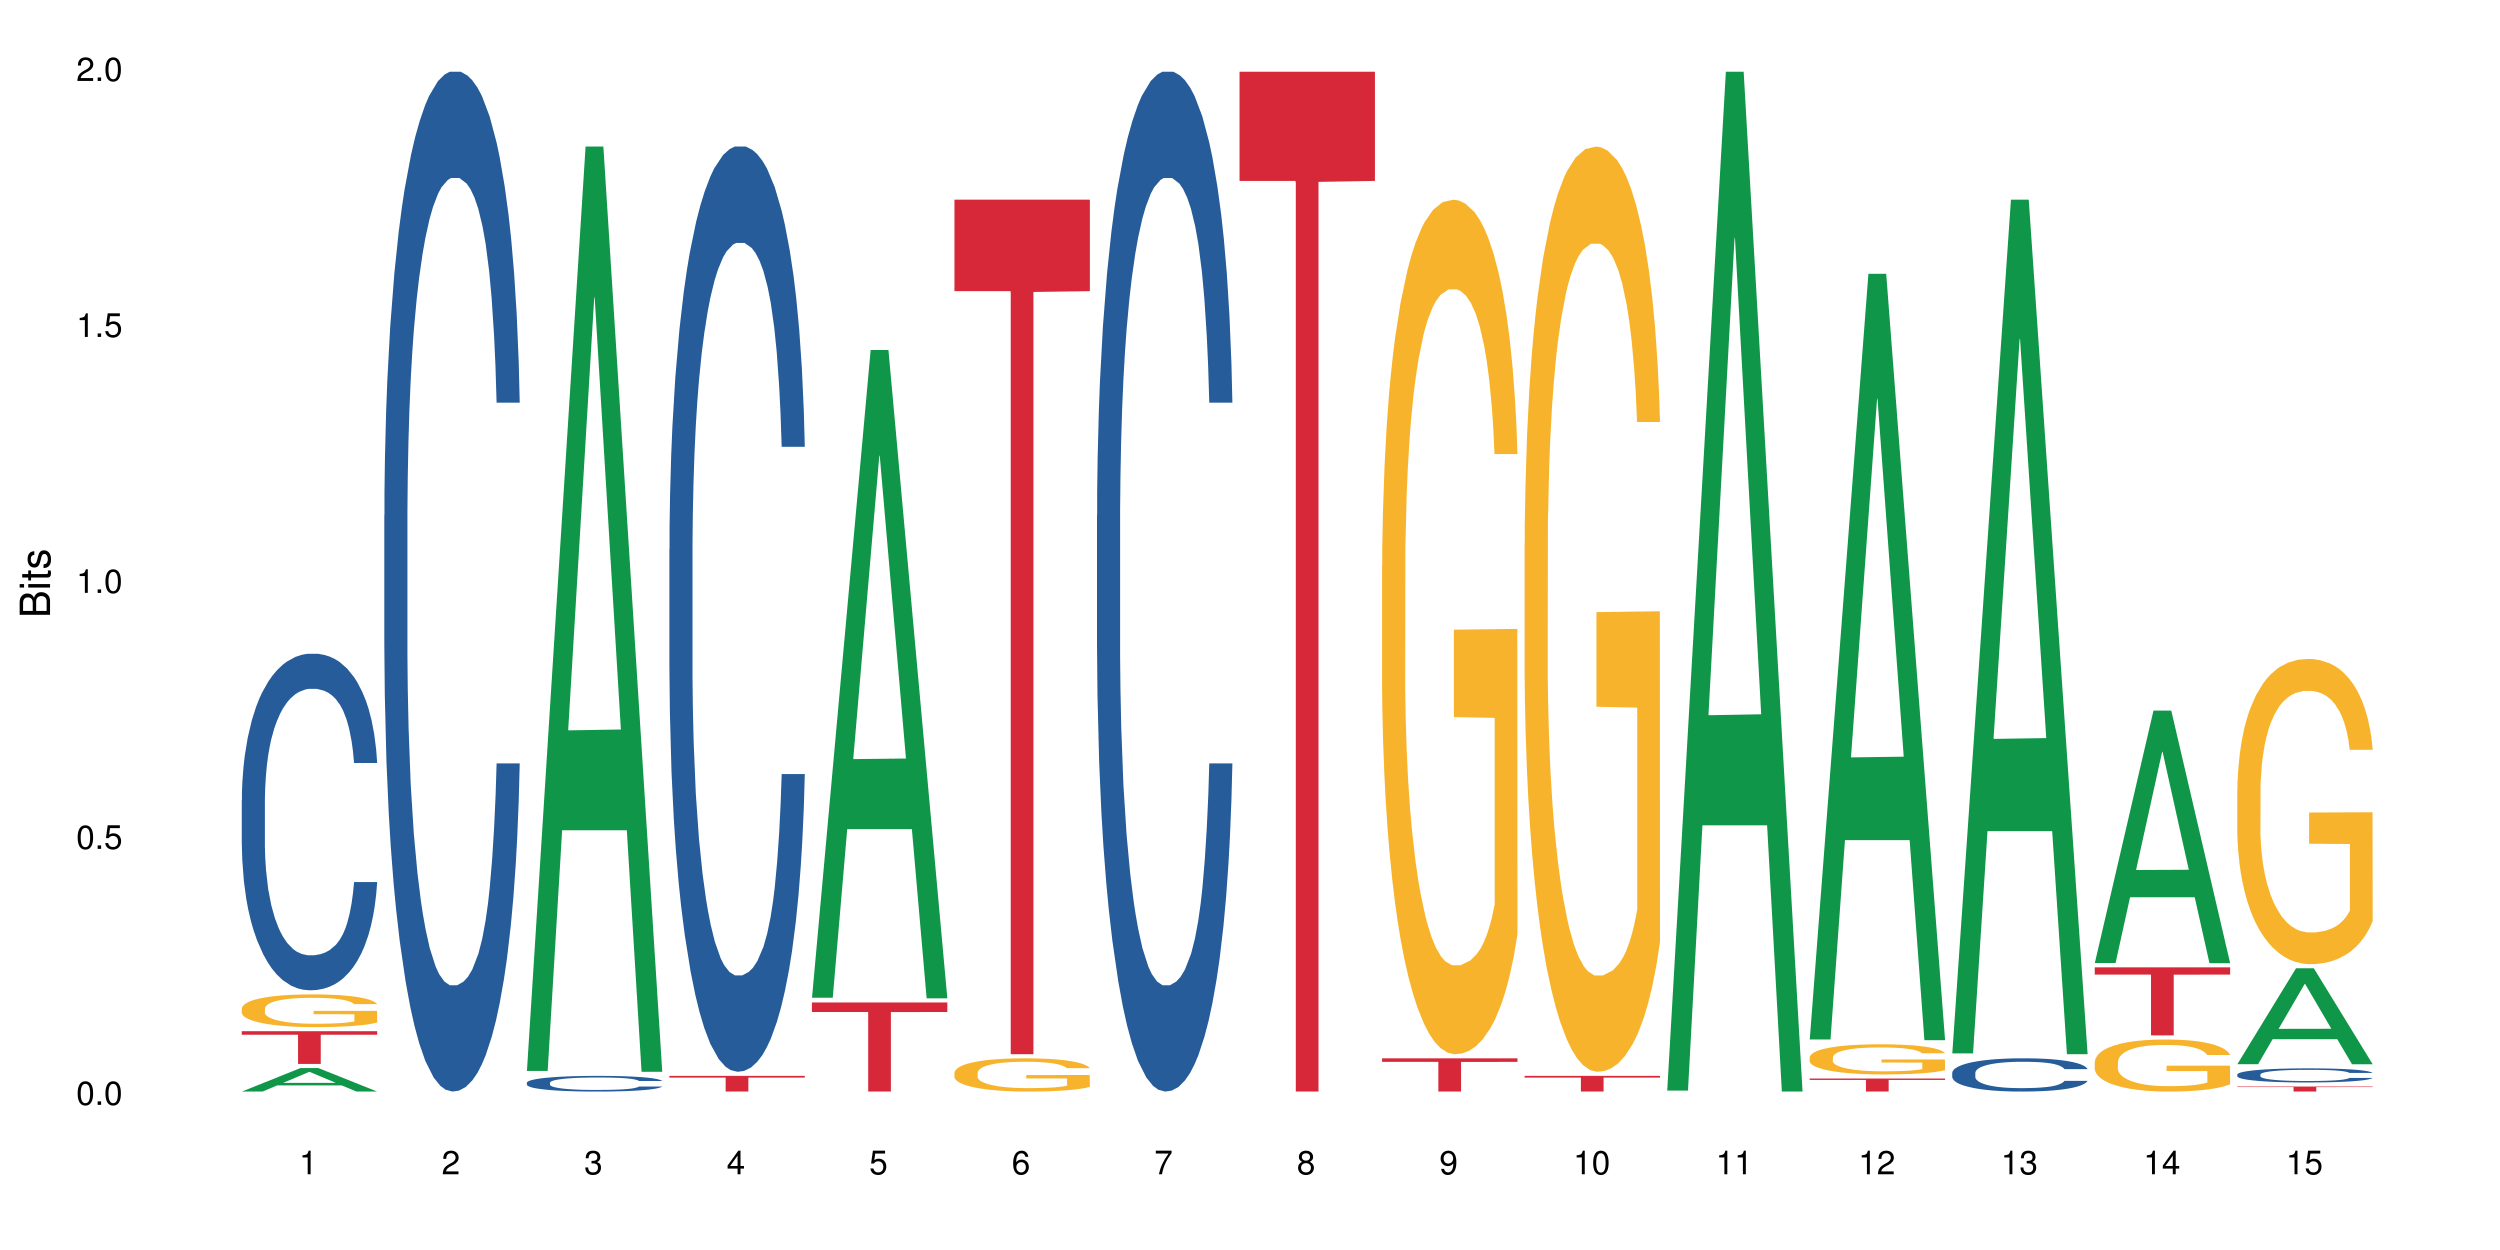<?xml version="1.0" encoding="UTF-8"?>
<svg xmlns="http://www.w3.org/2000/svg" xmlns:xlink="http://www.w3.org/1999/xlink" width="720pt" height="360pt" viewBox="0 0 720 360" version="1.1">
<defs>
<g>
<symbol overflow="visible" id="glyph0-0">
<path style="stroke:none;" d=""/>
</symbol>
<symbol overflow="visible" id="glyph0-1">
<path style="stroke:none;" d="M 2.641 -6.797 C 2 -6.797 1.422 -6.531 1.078 -6.047 C 0.641 -5.453 0.406 -4.547 0.406 -3.297 C 0.406 -1 1.188 0.219 2.641 0.219 C 4.078 0.219 4.859 -1 4.859 -3.234 C 4.859 -4.562 4.656 -5.438 4.203 -6.047 C 3.844 -6.531 3.281 -6.797 2.641 -6.797 Z M 2.641 -6.047 C 3.547 -6.047 4 -5.125 4 -3.312 C 4 -1.375 3.562 -0.484 2.625 -0.484 C 1.734 -0.484 1.281 -1.422 1.281 -3.281 C 1.281 -5.141 1.734 -6.047 2.641 -6.047 Z M 2.641 -6.047 "/>
</symbol>
<symbol overflow="visible" id="glyph0-2">
<path style="stroke:none;" d="M 1.828 -1 L 0.828 -1 L 0.828 0 L 1.828 0 Z M 1.828 -1 "/>
</symbol>
<symbol overflow="visible" id="glyph0-3">
<path style="stroke:none;" d="M 4.562 -6.797 L 1.062 -6.797 L 0.547 -3.094 L 1.328 -3.094 C 1.719 -3.562 2.047 -3.734 2.578 -3.734 C 3.484 -3.734 4.062 -3.109 4.062 -2.094 C 4.062 -1.125 3.484 -0.531 2.578 -0.531 C 1.828 -0.531 1.375 -0.906 1.188 -1.672 L 0.328 -1.672 C 0.453 -1.109 0.547 -0.844 0.75 -0.594 C 1.125 -0.078 1.828 0.219 2.594 0.219 C 3.969 0.219 4.922 -0.781 4.922 -2.219 C 4.922 -3.562 4.031 -4.484 2.719 -4.484 C 2.25 -4.484 1.859 -4.359 1.469 -4.062 L 1.734 -5.969 L 4.562 -5.969 Z M 4.562 -6.797 "/>
</symbol>
<symbol overflow="visible" id="glyph0-4">
<path style="stroke:none;" d="M 2.484 -4.844 L 2.484 0 L 3.328 0 L 3.328 -6.797 L 2.766 -6.797 C 2.469 -5.75 2.281 -5.609 0.984 -5.453 L 0.984 -4.844 Z M 2.484 -4.844 "/>
</symbol>
<symbol overflow="visible" id="glyph0-5">
<path style="stroke:none;" d="M 4.859 -0.828 L 1.281 -0.828 C 1.359 -1.391 1.672 -1.75 2.5 -2.234 L 3.469 -2.75 C 4.406 -3.266 4.906 -3.969 4.906 -4.812 C 4.906 -5.375 4.672 -5.906 4.266 -6.266 C 3.859 -6.625 3.375 -6.797 2.719 -6.797 C 1.859 -6.797 1.219 -6.5 0.844 -5.922 C 0.609 -5.562 0.5 -5.125 0.484 -4.438 L 1.328 -4.438 C 1.359 -4.906 1.406 -5.188 1.531 -5.406 C 1.75 -5.812 2.188 -6.062 2.703 -6.062 C 3.469 -6.062 4.031 -5.516 4.031 -4.781 C 4.031 -4.25 3.719 -3.797 3.125 -3.438 L 2.234 -2.938 C 0.812 -2.141 0.406 -1.5 0.328 0 L 4.859 0 Z M 4.859 -0.828 "/>
</symbol>
<symbol overflow="visible" id="glyph0-6">
<path style="stroke:none;" d="M 2.125 -3.125 L 2.578 -3.125 C 3.516 -3.125 3.984 -2.703 3.984 -1.891 C 3.984 -1.031 3.469 -0.531 2.578 -0.531 C 1.656 -0.531 1.203 -0.984 1.156 -1.969 L 0.312 -1.969 C 0.344 -1.422 0.438 -1.078 0.609 -0.766 C 0.953 -0.109 1.625 0.219 2.547 0.219 C 3.953 0.219 4.859 -0.609 4.859 -1.906 C 4.859 -2.766 4.516 -3.25 3.703 -3.516 C 4.344 -3.766 4.656 -4.25 4.656 -4.938 C 4.656 -6.109 3.875 -6.797 2.578 -6.797 C 1.203 -6.797 0.484 -6.047 0.453 -4.609 L 1.297 -4.609 C 1.312 -5.016 1.344 -5.25 1.453 -5.453 C 1.641 -5.828 2.062 -6.062 2.594 -6.062 C 3.344 -6.062 3.797 -5.625 3.797 -4.906 C 3.797 -4.422 3.609 -4.141 3.25 -3.984 C 3.016 -3.891 2.719 -3.844 2.125 -3.844 Z M 2.125 -3.125 "/>
</symbol>
<symbol overflow="visible" id="glyph0-7">
<path style="stroke:none;" d="M 3.141 -1.625 L 3.141 0 L 3.984 0 L 3.984 -1.625 L 4.984 -1.625 L 4.984 -2.391 L 3.984 -2.391 L 3.984 -6.797 L 3.359 -6.797 L 0.266 -2.516 L 0.266 -1.625 Z M 3.141 -2.391 L 1 -2.391 L 3.141 -5.359 Z M 3.141 -2.391 "/>
</symbol>
<symbol overflow="visible" id="glyph0-8">
<path style="stroke:none;" d="M 4.781 -5.031 C 4.609 -6.141 3.891 -6.797 2.844 -6.797 C 2.094 -6.797 1.422 -6.438 1.031 -5.828 C 0.609 -5.172 0.406 -4.344 0.406 -3.094 C 0.406 -1.953 0.578 -1.234 0.984 -0.625 C 1.359 -0.078 1.953 0.219 2.703 0.219 C 3.984 0.219 4.922 -0.734 4.922 -2.078 C 4.922 -3.344 4.062 -4.234 2.844 -4.234 C 2.172 -4.234 1.641 -3.969 1.281 -3.469 C 1.281 -5.125 1.828 -6.047 2.797 -6.047 C 3.391 -6.047 3.797 -5.672 3.938 -5.031 Z M 2.734 -3.484 C 3.547 -3.484 4.062 -2.922 4.062 -2 C 4.062 -1.156 3.484 -0.531 2.703 -0.531 C 1.922 -0.531 1.328 -1.188 1.328 -2.047 C 1.328 -2.891 1.906 -3.484 2.734 -3.484 Z M 2.734 -3.484 "/>
</symbol>
<symbol overflow="visible" id="glyph0-9">
<path style="stroke:none;" d="M 4.984 -6.797 L 0.438 -6.797 L 0.438 -5.969 L 4.109 -5.969 C 2.5 -3.656 1.828 -2.234 1.328 0 L 2.219 0 C 2.594 -2.172 3.453 -4.047 4.984 -6.094 Z M 4.984 -6.797 "/>
</symbol>
<symbol overflow="visible" id="glyph0-10">
<path style="stroke:none;" d="M 3.75 -3.578 C 4.453 -4 4.688 -4.344 4.688 -4.984 C 4.688 -6.047 3.844 -6.797 2.641 -6.797 C 1.438 -6.797 0.594 -6.047 0.594 -4.984 C 0.594 -4.359 0.828 -4.016 1.516 -3.578 C 0.734 -3.203 0.359 -2.641 0.359 -1.891 C 0.359 -0.641 1.297 0.219 2.641 0.219 C 3.984 0.219 4.922 -0.641 4.922 -1.875 C 4.922 -2.641 4.531 -3.203 3.75 -3.578 Z M 2.641 -6.047 C 3.359 -6.047 3.812 -5.625 3.812 -4.969 C 3.812 -4.344 3.344 -3.922 2.641 -3.922 C 1.922 -3.922 1.453 -4.344 1.453 -4.984 C 1.453 -5.625 1.922 -6.047 2.641 -6.047 Z M 2.641 -3.203 C 3.484 -3.203 4.062 -2.672 4.062 -1.875 C 4.062 -1.062 3.484 -0.531 2.625 -0.531 C 1.797 -0.531 1.219 -1.078 1.219 -1.875 C 1.219 -2.672 1.797 -3.203 2.641 -3.203 Z M 2.641 -3.203 "/>
</symbol>
<symbol overflow="visible" id="glyph0-11">
<path style="stroke:none;" d="M 0.516 -1.547 C 0.672 -0.438 1.406 0.219 2.438 0.219 C 3.188 0.219 3.859 -0.141 4.266 -0.75 C 4.688 -1.406 4.891 -2.25 4.891 -3.484 C 4.891 -4.625 4.703 -5.359 4.312 -5.953 C 3.938 -6.5 3.344 -6.797 2.594 -6.797 C 1.297 -6.797 0.359 -5.844 0.359 -4.516 C 0.359 -3.25 1.234 -2.344 2.453 -2.344 C 3.094 -2.344 3.562 -2.578 4.016 -3.109 C 4 -1.453 3.469 -0.531 2.5 -0.531 C 1.906 -0.531 1.484 -0.906 1.359 -1.547 Z M 2.578 -6.062 C 3.375 -6.062 3.969 -5.406 3.969 -4.531 C 3.969 -3.688 3.375 -3.094 2.547 -3.094 C 1.734 -3.094 1.234 -3.672 1.234 -4.578 C 1.234 -5.438 1.797 -6.062 2.578 -6.062 Z M 2.578 -6.062 "/>
</symbol>
<symbol overflow="visible" id="glyph1-0">
<path style="stroke:none;" d=""/>
</symbol>
<symbol overflow="visible" id="glyph1-1">
<path style="stroke:none;" d="M 0 -0.953 L 0 -4.891 C 0 -5.719 -0.234 -6.344 -0.734 -6.797 C -1.188 -7.234 -1.812 -7.469 -2.5 -7.469 C -3.547 -7.469 -4.188 -7 -4.625 -5.875 C -4.984 -6.672 -5.641 -7.094 -6.531 -7.094 C -7.156 -7.094 -7.734 -6.859 -8.141 -6.391 C -8.562 -5.938 -8.75 -5.344 -8.75 -4.5 L -8.75 -0.953 Z M -4.984 -2.062 L -7.766 -2.062 L -7.766 -4.219 C -7.766 -4.844 -7.688 -5.203 -7.453 -5.5 C -7.219 -5.812 -6.859 -5.969 -6.375 -5.969 C -5.906 -5.969 -5.531 -5.812 -5.297 -5.5 C -5.062 -5.203 -4.984 -4.844 -4.984 -4.219 Z M -0.984 -2.062 L -4 -2.062 L -4 -4.781 C -4 -5.328 -3.859 -5.688 -3.578 -5.953 C -3.297 -6.219 -2.922 -6.359 -2.484 -6.359 C -2.062 -6.359 -1.688 -6.219 -1.406 -5.953 C -1.109 -5.688 -0.984 -5.328 -0.984 -4.781 Z M -0.984 -2.062 "/>
</symbol>
<symbol overflow="visible" id="glyph1-2">
<path style="stroke:none;" d="M -6.281 -1.797 L -6.281 -0.797 L 0 -0.797 L 0 -1.797 Z M -8.75 -1.797 L -8.75 -0.797 L -7.484 -0.797 L -7.484 -1.797 Z M -8.75 -1.797 "/>
</symbol>
<symbol overflow="visible" id="glyph1-3">
<path style="stroke:none;" d="M -6.281 -3.047 L -6.281 -2.016 L -8.016 -2.016 L -8.016 -1.016 L -6.281 -1.016 L -6.281 -0.172 L -5.469 -0.172 L -5.469 -1.016 L -0.719 -1.016 C -0.078 -1.016 0.281 -1.453 0.281 -2.234 C 0.281 -2.469 0.25 -2.719 0.188 -3.047 L -0.641 -3.047 C -0.609 -2.922 -0.594 -2.766 -0.594 -2.562 C -0.594 -2.141 -0.719 -2.016 -1.156 -2.016 L -5.469 -2.016 L -5.469 -3.047 Z M -6.281 -3.047 "/>
</symbol>
<symbol overflow="visible" id="glyph1-4">
<path style="stroke:none;" d="M -4.531 -5.25 C -5.766 -5.25 -6.469 -4.422 -6.469 -2.969 C -6.469 -1.516 -5.719 -0.562 -4.547 -0.562 C -3.562 -0.562 -3.094 -1.062 -2.734 -2.562 L -2.516 -3.484 C -2.344 -4.188 -2.094 -4.469 -1.625 -4.469 C -1.047 -4.469 -0.641 -3.875 -0.641 -3 C -0.641 -2.453 -0.797 -2 -1.062 -1.75 C -1.25 -1.594 -1.422 -1.531 -1.875 -1.469 L -1.875 -0.406 C -0.422 -0.453 0.281 -1.266 0.281 -2.922 C 0.281 -4.5 -0.5 -5.516 -1.719 -5.516 C -2.656 -5.516 -3.172 -4.984 -3.469 -3.734 L -3.703 -2.766 C -3.891 -1.953 -4.156 -1.609 -4.594 -1.609 C -5.172 -1.609 -5.547 -2.125 -5.547 -2.938 C -5.547 -3.75 -5.203 -4.172 -4.531 -4.203 Z M -4.531 -5.25 "/>
</symbol>
</g>
</defs>
<g id="surface36292">
<rect x="0" y="0" width="720" height="360" style="fill:rgb(100%,100%,100%);fill-opacity:1;stroke:none;"/>
<path style=" stroke:none;fill-rule:nonzero;fill:rgb(6.275%,58.824%,28.235%);fill-opacity:1;" d="M 69.629 314.363 L 69.672 314.359 L 86.547 307.598 L 91.672 307.598 L 108.629 314.371 L 102.668 314.371 L 98.418 312.602 L 79.797 312.602 L 75.629 314.363 L 69.629 314.363 L 81.586 311.871 L 96.711 311.863 L 89.172 308.703 L 89.086 308.699 L 89.004 308.715 L 81.547 311.863 L 81.586 311.871 Z M 69.629 314.363 "/>
<path style=" stroke:none;fill-rule:nonzero;fill:rgb(14.51%,36.078%,60%);fill-opacity:1;" d="M 69.629 230.465 L 69.676 230.375 L 69.676 228.25 L 69.82 224.883 L 70.152 220.633 L 70.484 217.707 L 71.34 212.48 L 72.531 207.434 L 73.766 203.535 L 74.672 201.23 L 75.48 199.461 L 77.332 196.184 L 78.523 194.5 L 79.809 192.992 L 81.375 191.488 L 82.52 190.602 L 85.086 189.184 L 86.988 188.566 L 88.461 188.297 L 91.648 188.297 L 93.551 188.652 L 94.93 189.098 L 96.453 189.805 L 97.738 190.602 L 99.973 192.551 L 101.969 195.031 L 102.871 196.449 L 104.301 199.195 L 105.395 201.852 L 106.156 204.156 L 107.012 207.434 L 107.77 211.418 L 108.344 215.938 L 108.629 219.746 L 101.969 219.746 L 101.637 216.203 L 101.258 213.457 L 100.543 209.824 L 99.828 207.254 L 98.832 204.688 L 97.926 203.004 L 96.691 201.32 L 95.598 200.258 L 94.453 199.461 L 93.359 198.93 L 91.27 198.398 L 88.844 198.398 L 87.938 198.574 L 86.086 199.281 L 85.086 199.902 L 83.66 201.145 L 82.66 202.297 L 81.473 204.066 L 80.664 205.574 L 79.664 207.875 L 78.949 209.914 L 78.141 212.836 L 77.668 215.051 L 77.238 217.531 L 76.859 220.453 L 76.574 223.555 L 76.383 226.832 L 76.289 230.023 L 76.289 243.75 L 76.383 246.941 L 76.621 250.66 L 77.238 256.066 L 78.141 260.762 L 79.188 264.48 L 80.188 267.137 L 80.758 268.379 L 81.52 269.797 L 82.707 271.566 L 84.422 273.34 L 85.418 274.047 L 86.941 274.758 L 88.512 275.109 L 90.602 275.109 L 92.457 274.758 L 93.695 274.312 L 94.977 273.605 L 96.738 272.098 L 97.832 270.68 L 98.781 269 L 99.496 267.316 L 99.973 265.898 L 100.684 263.152 L 101.258 260.141 L 101.684 257.039 L 101.969 254.027 L 108.629 254.027 L 108.344 257.57 L 107.914 261.027 L 107.484 263.594 L 106.82 266.695 L 106.059 269.441 L 104.965 272.543 L 104.062 274.578 L 102.871 276.793 L 101.777 278.477 L 100.59 279.984 L 98.832 281.754 L 97.688 282.641 L 96.453 283.438 L 94.977 284.145 L 93.125 284.766 L 91.125 285.121 L 89.27 285.207 L 87.273 285.031 L 85.801 284.676 L 83.848 283.879 L 81.426 282.285 L 79.664 280.602 L 78.285 278.918 L 77.098 277.148 L 75.766 274.758 L 74.051 270.859 L 73.008 267.848 L 72.293 265.367 L 71.484 261.91 L 70.914 258.812 L 70.246 253.852 L 69.773 247.562 L 69.629 242.688 Z M 69.629 230.465 "/>
<path style=" stroke:none;fill-rule:nonzero;fill:rgb(96.863%,70.196%,16.863%);fill-opacity:1;" d="M 69.629 290.426 L 69.676 290.418 L 69.676 290.246 L 69.867 289.855 L 70.344 289.324 L 70.961 288.883 L 71.625 288.539 L 72.055 288.359 L 72.77 288.102 L 73.387 287.91 L 74.957 287.523 L 76.953 287.164 L 78.047 287.008 L 79.285 286.863 L 81.043 286.699 L 81.852 286.637 L 84.324 286.5 L 87.133 286.414 L 90.223 286.387 L 91.648 286.398 L 93.598 286.43 L 96.262 286.527 L 97.785 286.613 L 98.973 286.699 L 100.211 286.809 L 101.73 286.98 L 103.16 287.188 L 104.301 287.395 L 105.441 287.652 L 106.391 287.93 L 107.199 288.23 L 107.914 288.594 L 108.344 288.895 L 108.629 289.195 L 102.016 289.195 L 101.637 288.895 L 101.207 288.66 L 100.496 288.375 L 99.781 288.172 L 99.066 288.008 L 97.738 287.781 L 96.594 287.645 L 95.168 287.523 L 93.789 287.445 L 92.219 287.395 L 91.27 287.379 L 88.746 287.379 L 86.465 287.438 L 85.133 287.508 L 84.184 287.578 L 82.852 287.707 L 82.043 287.809 L 81.566 287.879 L 80.141 288.145 L 79.188 288.387 L 78.664 288.547 L 78 288.809 L 77.523 289.039 L 77 289.383 L 76.715 289.641 L 76.336 290.227 L 76.289 291.777 L 76.43 292.102 L 76.715 292.457 L 77.098 292.766 L 77.668 293.094 L 78.238 293.344 L 79.234 293.68 L 80.094 293.902 L 80.758 294.047 L 82.043 294.281 L 82.566 294.359 L 83.801 294.512 L 85.086 294.633 L 86.656 294.738 L 87.844 294.789 L 89.746 294.832 L 92.172 294.832 L 95.027 294.781 L 96.832 294.711 L 98.07 294.645 L 98.879 294.582 L 99.875 294.488 L 100.59 294.402 L 101.258 294.309 L 102.062 294.16 L 102.062 292.102 L 90.316 292.094 L 90.316 291.133 L 108.578 291.121 L 108.629 294.488 L 107.629 294.719 L 106.391 294.945 L 105.203 295.117 L 103.965 295.262 L 102.207 295.426 L 100.781 295.527 L 98.594 295.648 L 96.594 295.727 L 94.504 295.777 L 92.648 295.805 L 90.461 295.812 L 88.512 295.797 L 86.418 295.746 L 84.754 295.676 L 83.23 295.59 L 81.711 295.477 L 79.809 295.297 L 78.57 295.152 L 77.285 294.969 L 76.004 294.754 L 74.859 294.523 L 74.102 294.34 L 73.34 294.137 L 72.531 293.875 L 71.77 293.582 L 71.199 293.316 L 70.676 293.016 L 70.297 292.73 L 69.914 292.344 L 69.723 292.035 L 69.629 291.77 Z M 69.629 290.426 "/>
<path style=" stroke:none;fill-rule:nonzero;fill:rgb(83.922%,15.686%,22.353%);fill-opacity:1;" d="M 69.629 296.992 L 108.629 296.992 L 108.629 298 L 92.375 298.012 L 92.375 306.418 L 85.836 306.418 L 85.836 298.02 L 85.742 298 L 69.629 298 Z M 69.629 296.992 "/>
<path style=" stroke:none;fill-rule:nonzero;fill:rgb(14.51%,36.078%,60%);fill-opacity:1;" d="M 110.68 148.457 L 110.727 148.188 L 110.727 141.742 L 110.871 131.543 L 111.203 118.656 L 111.535 109.797 L 112.391 93.957 L 113.582 78.652 L 114.816 66.84 L 115.723 59.859 L 116.531 54.492 L 118.383 44.559 L 119.574 39.457 L 120.859 34.891 L 122.426 30.328 L 123.57 27.645 L 126.137 23.348 L 128.039 21.469 L 129.512 20.664 L 132.699 20.664 L 134.602 21.738 L 135.98 23.078 L 137.504 25.227 L 138.789 27.645 L 141.023 33.551 L 143.02 41.066 L 143.922 45.363 L 145.352 53.684 L 146.445 61.738 L 147.207 68.719 L 148.062 78.652 L 148.82 90.734 L 149.395 104.426 L 149.68 115.969 L 143.02 115.969 L 142.688 105.23 L 142.305 96.91 L 141.594 85.902 L 140.879 78.117 L 139.883 70.332 L 138.977 65.23 L 137.742 60.129 L 136.648 56.906 L 135.504 54.492 L 134.41 52.879 L 132.32 51.27 L 129.895 51.27 L 128.988 51.805 L 127.137 53.953 L 126.137 55.832 L 124.711 59.59 L 123.711 63.082 L 122.523 68.449 L 121.715 73.016 L 120.715 79.996 L 120 86.172 L 119.191 95.031 L 118.719 101.742 L 118.289 109.258 L 117.91 118.117 L 117.625 127.516 L 117.434 137.449 L 117.34 147.113 L 117.34 188.727 L 117.434 198.391 L 117.672 209.668 L 118.289 226.043 L 119.191 240.273 L 120.238 251.547 L 121.238 259.602 L 121.809 263.359 L 122.57 267.656 L 123.758 273.027 L 125.473 278.395 L 126.469 280.543 L 127.992 282.691 L 129.562 283.766 L 131.652 283.766 L 133.508 282.691 L 134.746 281.348 L 136.027 279.199 L 137.789 274.637 L 138.883 270.34 L 139.832 265.242 L 140.547 260.141 L 141.023 255.844 L 141.734 247.52 L 142.305 238.395 L 142.734 228.996 L 143.02 219.867 L 149.68 219.867 L 149.395 230.609 L 148.965 241.078 L 148.535 248.863 L 147.871 258.262 L 147.109 266.582 L 146.016 275.98 L 145.113 282.152 L 143.922 288.867 L 142.828 293.969 L 141.641 298.531 L 139.883 303.898 L 138.738 306.586 L 137.504 309 L 136.027 311.148 L 134.176 313.027 L 132.176 314.102 L 130.32 314.371 L 128.324 313.832 L 126.852 312.762 L 124.898 310.344 L 122.473 305.512 L 120.715 300.41 L 119.336 295.309 L 118.148 289.941 L 116.816 282.691 L 115.102 270.879 L 114.059 261.75 L 113.344 254.234 L 112.535 243.762 L 111.965 234.367 L 111.297 219.332 L 110.824 200.27 L 110.68 185.504 Z M 110.68 148.457 "/>
<path style=" stroke:none;fill-rule:nonzero;fill:rgb(6.275%,58.824%,28.235%);fill-opacity:1;" d="M 151.73 308.426 L 151.773 308.176 L 168.648 42.203 L 173.77 42.203 L 190.73 308.676 L 184.77 308.676 L 180.52 239.117 L 161.898 239.117 L 157.73 308.426 L 151.73 308.426 L 163.688 210.344 L 178.812 210.094 L 171.27 85.738 L 171.188 85.488 L 171.105 86.242 L 163.648 210.094 L 163.688 210.344 Z M 151.73 308.426 "/>
<path style=" stroke:none;fill-rule:nonzero;fill:rgb(14.51%,36.078%,60%);fill-opacity:1;" d="M 151.73 311.82 L 151.777 311.816 L 151.777 311.719 L 151.922 311.559 L 152.254 311.363 L 152.586 311.227 L 153.441 310.98 L 154.633 310.746 L 155.867 310.566 L 156.773 310.457 L 157.582 310.375 L 159.434 310.223 L 160.625 310.145 L 161.91 310.074 L 163.477 310.004 L 164.617 309.961 L 167.188 309.898 L 169.09 309.867 L 170.562 309.855 L 173.75 309.855 L 175.652 309.871 L 177.031 309.895 L 178.555 309.926 L 179.84 309.961 L 182.074 310.055 L 184.07 310.168 L 184.973 310.234 L 186.402 310.363 L 187.496 310.488 L 188.254 310.594 L 189.113 310.746 L 189.871 310.934 L 190.445 311.145 L 190.73 311.32 L 184.07 311.32 L 183.738 311.156 L 183.355 311.027 L 182.645 310.859 L 181.93 310.738 L 180.934 310.617 L 180.027 310.539 L 178.793 310.461 L 177.699 310.414 L 176.555 310.375 L 175.461 310.352 L 173.371 310.324 L 170.945 310.324 L 170.039 310.336 L 168.188 310.367 L 167.188 310.395 L 165.762 310.453 L 164.762 310.508 L 163.574 310.59 L 162.766 310.66 L 161.766 310.77 L 161.051 310.863 L 160.242 311 L 159.77 311.102 L 159.34 311.219 L 158.961 311.355 L 158.676 311.5 L 158.484 311.652 L 158.391 311.801 L 158.391 312.438 L 158.484 312.586 L 158.723 312.762 L 159.34 313.012 L 160.242 313.23 L 161.289 313.406 L 162.289 313.527 L 162.859 313.586 L 163.621 313.652 L 164.809 313.734 L 166.52 313.816 L 167.52 313.852 L 169.043 313.883 L 170.613 313.898 L 172.703 313.898 L 174.559 313.883 L 175.797 313.863 L 177.078 313.828 L 178.84 313.762 L 179.934 313.695 L 180.883 313.617 L 181.598 313.535 L 182.074 313.473 L 182.785 313.344 L 183.355 313.203 L 183.785 313.059 L 184.07 312.918 L 190.73 312.918 L 190.445 313.082 L 190.016 313.242 L 189.586 313.363 L 188.922 313.508 L 188.16 313.637 L 187.066 313.781 L 186.164 313.875 L 184.973 313.98 L 183.879 314.059 L 182.691 314.129 L 180.934 314.211 L 179.789 314.25 L 178.555 314.289 L 177.078 314.32 L 175.227 314.352 L 173.227 314.367 L 171.371 314.371 L 169.375 314.363 L 167.902 314.348 L 165.949 314.309 L 163.523 314.234 L 161.766 314.156 L 160.387 314.078 L 159.199 313.996 L 157.867 313.883 L 156.152 313.703 L 155.105 313.562 L 154.395 313.445 L 153.586 313.285 L 153.016 313.141 L 152.348 312.91 L 151.875 312.617 L 151.73 312.391 Z M 151.73 311.82 "/>
<path style=" stroke:none;fill-rule:nonzero;fill:rgb(14.51%,36.078%,60%);fill-opacity:1;" d="M 192.781 158.145 L 192.828 157.902 L 192.828 152.055 L 192.973 142.801 L 193.305 131.109 L 193.637 123.07 L 194.492 108.699 L 195.684 94.816 L 196.918 84.098 L 197.824 77.766 L 198.633 72.895 L 200.484 63.883 L 201.676 59.254 L 202.957 55.113 L 204.527 50.973 L 205.668 48.535 L 208.238 44.641 L 210.141 42.934 L 211.613 42.203 L 214.801 42.203 L 216.703 43.18 L 218.082 44.395 L 219.605 46.344 L 220.887 48.535 L 223.125 53.895 L 225.121 60.715 L 226.023 64.613 L 227.453 72.164 L 228.547 79.473 L 229.305 85.805 L 230.164 94.816 L 230.922 105.777 L 231.496 118.199 L 231.781 128.672 L 225.121 128.672 L 224.789 118.93 L 224.406 111.379 L 223.695 101.395 L 222.98 94.328 L 221.984 87.266 L 221.078 82.637 L 219.844 78.008 L 218.75 75.086 L 217.605 72.895 L 216.512 71.434 L 214.422 69.973 L 211.996 69.973 L 211.09 70.457 L 209.238 72.406 L 208.238 74.113 L 206.812 77.523 L 205.812 80.688 L 204.625 85.559 L 203.816 89.699 L 202.816 96.035 L 202.102 101.637 L 201.293 109.676 L 200.82 115.762 L 200.391 122.582 L 200.012 130.621 L 199.727 139.148 L 199.535 148.16 L 199.441 156.93 L 199.441 194.684 L 199.535 203.449 L 199.773 213.68 L 200.391 228.539 L 201.293 241.449 L 202.34 251.68 L 203.34 258.988 L 203.91 262.395 L 204.672 266.293 L 205.859 271.164 L 207.57 276.035 L 208.57 277.984 L 210.094 279.934 L 211.664 280.91 L 213.754 280.91 L 215.609 279.934 L 216.848 278.715 L 218.129 276.766 L 219.891 272.625 L 220.984 268.73 L 221.934 264.102 L 222.648 259.473 L 223.125 255.578 L 223.836 248.027 L 224.406 239.742 L 224.836 231.219 L 225.121 222.938 L 231.781 222.938 L 231.496 232.68 L 231.066 242.18 L 230.637 249.242 L 229.973 257.77 L 229.211 265.32 L 228.117 273.844 L 227.215 279.445 L 226.023 285.535 L 224.93 290.164 L 223.742 294.305 L 221.984 299.176 L 220.84 301.613 L 219.605 303.805 L 218.129 305.754 L 216.277 307.457 L 214.277 308.434 L 212.422 308.676 L 210.426 308.188 L 208.953 307.215 L 207 305.023 L 204.574 300.637 L 202.816 296.012 L 201.438 291.383 L 200.25 286.512 L 198.918 279.934 L 197.203 269.215 L 196.156 260.934 L 195.445 254.113 L 194.637 244.617 L 194.066 236.09 L 193.398 222.449 L 192.926 205.156 L 192.781 191.758 Z M 192.781 158.145 "/>
<path style=" stroke:none;fill-rule:nonzero;fill:rgb(83.922%,15.686%,22.353%);fill-opacity:1;" d="M 192.781 309.855 L 231.781 309.855 L 231.781 310.34 L 215.527 310.344 L 215.527 314.371 L 208.988 314.371 L 208.988 310.348 L 208.891 310.34 L 192.781 310.34 Z M 192.781 309.855 "/>
<path style=" stroke:none;fill-rule:nonzero;fill:rgb(6.275%,58.824%,28.235%);fill-opacity:1;" d="M 233.832 287.352 L 233.875 287.176 L 250.746 100.809 L 255.871 100.809 L 272.832 287.527 L 266.871 287.527 L 262.621 238.789 L 244 238.789 L 239.832 287.352 L 233.832 287.352 L 245.789 218.625 L 260.914 218.449 L 253.371 131.312 L 253.289 131.141 L 253.207 131.664 L 245.75 218.449 L 245.789 218.625 Z M 233.832 287.352 "/>
<path style=" stroke:none;fill-rule:nonzero;fill:rgb(83.922%,15.686%,22.353%);fill-opacity:1;" d="M 233.832 288.707 L 272.832 288.707 L 272.832 291.453 L 256.578 291.48 L 256.578 314.371 L 250.039 314.371 L 250.039 291.504 L 249.941 291.453 L 233.832 291.453 Z M 233.832 288.707 "/>
<path style=" stroke:none;fill-rule:nonzero;fill:rgb(96.863%,70.196%,16.863%);fill-opacity:1;" d="M 274.883 308.898 L 274.93 308.891 L 274.93 308.715 L 275.121 308.32 L 275.598 307.781 L 276.215 307.332 L 276.879 306.984 L 277.309 306.801 L 278.023 306.539 L 278.641 306.344 L 280.211 305.953 L 282.207 305.586 L 283.301 305.43 L 284.539 305.277 L 286.297 305.113 L 287.105 305.051 L 289.578 304.91 L 292.383 304.824 L 295.477 304.797 L 296.902 304.809 L 298.852 304.844 L 301.516 304.938 L 303.039 305.027 L 304.227 305.113 L 305.465 305.227 L 306.984 305.402 L 308.41 305.613 L 309.555 305.82 L 310.695 306.082 L 311.645 306.363 L 312.453 306.668 L 313.168 307.035 L 313.594 307.344 L 313.883 307.648 L 307.27 307.648 L 306.891 307.344 L 306.461 307.105 L 305.75 306.816 L 305.035 306.609 L 304.32 306.441 L 302.988 306.215 L 301.848 306.074 L 300.422 305.953 L 299.043 305.875 L 297.473 305.82 L 296.523 305.805 L 294 305.805 L 291.719 305.863 L 290.387 305.934 L 289.438 306.004 L 288.105 306.137 L 287.297 306.242 L 286.82 306.312 L 285.395 306.582 L 284.441 306.828 L 283.918 306.992 L 283.254 307.254 L 282.777 307.492 L 282.254 307.84 L 281.969 308.102 L 281.59 308.695 L 281.539 310.27 L 281.684 310.602 L 281.969 310.961 L 282.348 311.277 L 282.922 311.609 L 283.492 311.863 L 284.488 312.203 L 285.344 312.43 L 286.012 312.578 L 287.297 312.816 L 287.82 312.895 L 289.055 313.051 L 290.34 313.172 L 291.91 313.277 L 293.098 313.332 L 295 313.375 L 297.426 313.375 L 300.277 313.32 L 302.086 313.25 L 303.324 313.184 L 304.133 313.121 L 305.129 313.023 L 305.844 312.938 L 306.508 312.84 L 307.316 312.691 L 307.316 310.602 L 295.57 310.594 L 295.57 309.613 L 313.832 309.605 L 313.883 313.023 L 312.883 313.262 L 311.645 313.488 L 310.457 313.664 L 309.219 313.812 L 307.461 313.977 L 306.035 314.082 L 303.848 314.203 L 301.848 314.285 L 299.758 314.336 L 297.902 314.363 L 295.715 314.371 L 293.762 314.352 L 291.672 314.301 L 290.008 314.23 L 288.484 314.145 L 286.961 314.031 L 285.059 313.848 L 283.824 313.699 L 282.539 313.516 L 281.254 313.297 L 280.113 313.059 L 279.352 312.875 L 278.594 312.664 L 277.785 312.402 L 277.023 312.105 L 276.453 311.836 L 275.93 311.531 L 275.547 311.242 L 275.168 310.848 L 274.977 310.531 L 274.883 310.262 Z M 274.883 308.898 "/>
<path style=" stroke:none;fill-rule:nonzero;fill:rgb(83.922%,15.686%,22.353%);fill-opacity:1;" d="M 274.883 57.508 L 313.883 57.508 L 313.883 83.852 L 297.629 84.082 L 297.629 303.617 L 291.09 303.617 L 291.09 84.312 L 290.992 83.852 L 274.883 83.852 Z M 274.883 57.508 "/>
<path style=" stroke:none;fill-rule:nonzero;fill:rgb(14.51%,36.078%,60%);fill-opacity:1;" d="M 315.934 148.457 L 315.98 148.188 L 315.98 141.742 L 316.125 131.543 L 316.457 118.656 L 316.789 109.797 L 317.645 93.957 L 318.836 78.652 L 320.07 66.84 L 320.977 59.859 L 321.781 54.492 L 323.637 44.559 L 324.828 39.457 L 326.109 34.891 L 327.68 30.328 L 328.82 27.645 L 331.391 23.348 L 333.293 21.469 L 334.766 20.664 L 337.953 20.664 L 339.855 21.738 L 341.234 23.078 L 342.758 25.227 L 344.039 27.645 L 346.277 33.551 L 348.273 41.066 L 349.176 45.363 L 350.605 53.684 L 351.699 61.738 L 352.457 68.719 L 353.316 78.652 L 354.074 90.734 L 354.645 104.426 L 354.93 115.969 L 348.273 115.969 L 347.941 105.23 L 347.559 96.91 L 346.848 85.902 L 346.133 78.117 L 345.133 70.332 L 344.23 65.23 L 342.996 60.129 L 341.902 56.906 L 340.758 54.492 L 339.664 52.879 L 337.574 51.27 L 335.148 51.27 L 334.242 51.805 L 332.391 53.953 L 331.391 55.832 L 329.965 59.59 L 328.965 63.082 L 327.777 68.449 L 326.969 73.016 L 325.969 79.996 L 325.254 86.172 L 324.445 95.031 L 323.973 101.742 L 323.543 109.258 L 323.164 118.117 L 322.879 127.516 L 322.688 137.449 L 322.59 147.113 L 322.59 188.727 L 322.688 198.391 L 322.926 209.668 L 323.543 226.043 L 324.445 240.273 L 325.492 251.547 L 326.492 259.602 L 327.062 263.359 L 327.824 267.656 L 329.012 273.027 L 330.723 278.395 L 331.723 280.543 L 333.246 282.691 L 334.812 283.766 L 336.906 283.766 L 338.762 282.691 L 340 281.348 L 341.281 279.199 L 343.043 274.637 L 344.137 270.34 L 345.086 265.242 L 345.801 260.141 L 346.277 255.844 L 346.988 247.52 L 347.559 238.395 L 347.988 228.996 L 348.273 219.867 L 354.93 219.867 L 354.645 230.609 L 354.219 241.078 L 353.789 248.863 L 353.125 258.262 L 352.363 266.582 L 351.27 275.98 L 350.367 282.152 L 349.176 288.867 L 348.082 293.969 L 346.895 298.531 L 345.133 303.898 L 343.992 306.586 L 342.758 309 L 341.281 311.148 L 339.426 313.027 L 337.43 314.102 L 335.574 314.371 L 333.578 313.832 L 332.102 312.762 L 330.152 310.344 L 327.727 305.512 L 325.969 300.41 L 324.59 295.309 L 323.398 289.941 L 322.07 282.691 L 320.355 270.879 L 319.309 261.75 L 318.598 254.234 L 317.789 243.762 L 317.219 234.367 L 316.551 219.332 L 316.074 200.27 L 315.934 185.504 Z M 315.934 148.457 "/>
<path style=" stroke:none;fill-rule:nonzero;fill:rgb(83.922%,15.686%,22.353%);fill-opacity:1;" d="M 356.984 20.664 L 395.98 20.664 L 395.98 52.102 L 379.73 52.379 L 379.73 314.371 L 373.191 314.371 L 373.191 52.652 L 373.094 52.102 L 356.984 52.102 Z M 356.984 20.664 "/>
<path style=" stroke:none;fill-rule:nonzero;fill:rgb(96.863%,70.196%,16.863%);fill-opacity:1;" d="M 398.035 162.918 L 398.082 162.695 L 398.082 158.199 L 398.273 148.086 L 398.75 134.148 L 399.367 122.688 L 400.031 113.695 L 400.461 108.977 L 401.172 102.234 L 401.793 97.289 L 403.363 87.176 L 405.359 77.734 L 406.453 73.688 L 407.688 69.867 L 409.449 65.598 L 410.258 64.023 L 412.73 60.43 L 415.535 58.18 L 418.629 57.508 L 420.055 57.73 L 422.004 58.629 L 424.668 61.102 L 426.191 63.352 L 427.379 65.598 L 428.613 68.52 L 430.137 73.016 L 431.562 78.41 L 432.707 83.805 L 433.848 90.547 L 434.797 97.738 L 435.605 105.605 L 436.32 115.047 L 436.746 122.91 L 437.031 130.777 L 430.422 130.777 L 430.043 122.91 L 429.613 116.844 L 428.902 109.426 L 428.188 104.031 L 427.473 99.762 L 426.141 93.918 L 425 90.32 L 423.574 87.176 L 422.195 85.152 L 420.625 83.805 L 419.676 83.355 L 417.152 83.355 L 414.871 84.926 L 413.539 86.727 L 412.586 88.523 L 411.258 91.895 L 410.449 94.594 L 409.973 96.391 L 408.547 103.359 L 407.594 109.652 L 407.07 113.922 L 406.406 120.664 L 405.93 126.734 L 405.406 135.723 L 405.121 142.465 L 404.742 157.75 L 404.691 198.207 L 404.836 206.746 L 405.121 215.961 L 405.5 224.055 L 406.07 232.594 L 406.645 239.113 L 407.641 247.879 L 408.496 253.723 L 409.164 257.543 L 410.449 263.613 L 410.973 265.633 L 412.207 269.68 L 413.492 272.828 L 415.062 275.523 L 416.25 276.871 L 418.152 277.996 L 420.578 277.996 L 423.43 276.648 L 425.238 274.848 L 426.477 273.051 L 427.285 271.477 L 428.281 269.004 L 428.996 266.758 L 429.66 264.285 L 430.469 260.465 L 430.469 206.746 L 418.723 206.523 L 418.723 181.348 L 436.984 181.125 L 437.031 269.004 L 436.035 275.074 L 434.797 280.918 L 433.609 285.414 L 432.371 289.234 L 430.613 293.504 L 429.188 296.203 L 427 299.348 L 425 301.371 L 422.906 302.719 L 421.055 303.395 L 418.867 303.617 L 416.914 303.168 L 414.824 301.82 L 413.16 300.023 L 411.637 297.773 L 410.113 294.852 L 408.211 290.133 L 406.977 286.312 L 405.691 281.594 L 404.406 275.973 L 403.266 269.906 L 402.504 265.184 L 401.746 259.789 L 400.938 253.047 L 400.176 245.406 L 399.605 238.438 L 399.082 230.57 L 398.699 223.156 L 398.32 213.039 L 398.129 204.949 L 398.035 197.98 Z M 398.035 162.918 "/>
<path style=" stroke:none;fill-rule:nonzero;fill:rgb(83.922%,15.686%,22.353%);fill-opacity:1;" d="M 398.035 304.797 L 437.031 304.797 L 437.031 305.824 L 420.781 305.832 L 420.781 314.371 L 414.242 314.371 L 414.242 305.84 L 414.145 305.824 L 398.035 305.824 Z M 398.035 304.797 "/>
<path style=" stroke:none;fill-rule:nonzero;fill:rgb(96.863%,70.196%,16.863%);fill-opacity:1;" d="M 439.086 156.336 L 439.133 156.094 L 439.133 151.227 L 439.324 140.273 L 439.801 125.188 L 440.418 112.777 L 441.082 103.043 L 441.512 97.93 L 442.223 90.633 L 442.844 85.277 L 444.41 74.328 L 446.41 64.105 L 447.504 59.727 L 448.738 55.59 L 450.5 50.965 L 451.309 49.262 L 453.781 45.367 L 456.586 42.934 L 459.68 42.203 L 461.105 42.445 L 463.055 43.422 L 465.719 46.098 L 467.242 48.531 L 468.43 50.965 L 469.664 54.129 L 471.188 58.996 L 472.613 64.836 L 473.754 70.676 L 474.898 77.977 L 475.848 85.766 L 476.656 94.281 L 477.371 104.504 L 477.797 113.02 L 478.082 121.535 L 471.473 121.535 L 471.094 113.02 L 470.664 106.449 L 469.949 98.418 L 469.238 92.578 L 468.523 87.953 L 467.191 81.625 L 466.051 77.734 L 464.625 74.328 L 463.246 72.137 L 461.676 70.676 L 460.727 70.188 L 458.203 70.188 L 455.922 71.895 L 454.59 73.84 L 453.637 75.785 L 452.309 79.438 L 451.5 82.355 L 451.023 84.305 L 449.598 91.848 L 448.645 98.66 L 448.121 103.285 L 447.457 110.586 L 446.98 117.156 L 446.457 126.891 L 446.172 134.191 L 445.793 150.738 L 445.742 194.543 L 445.887 203.789 L 446.172 213.77 L 446.551 222.527 L 447.121 231.777 L 447.695 238.832 L 448.691 248.324 L 449.547 254.652 L 450.215 258.789 L 451.5 265.359 L 452.02 267.551 L 453.258 271.93 L 454.543 275.336 L 456.113 278.258 L 457.301 279.719 L 459.203 280.934 L 461.629 280.934 L 464.48 279.473 L 466.289 277.527 L 467.527 275.578 L 468.336 273.875 L 469.332 271.199 L 470.047 268.766 L 470.711 266.09 L 471.52 261.953 L 471.52 203.789 L 459.773 203.547 L 459.773 176.293 L 478.035 176.047 L 478.082 271.199 L 477.086 277.77 L 475.848 284.098 L 474.66 288.965 L 473.422 293.102 L 471.664 297.727 L 470.238 300.645 L 468.047 304.051 L 466.051 306.242 L 463.957 307.703 L 462.105 308.434 L 459.918 308.676 L 457.965 308.188 L 455.875 306.73 L 454.211 304.781 L 452.688 302.348 L 451.164 299.184 L 449.262 294.074 L 448.027 289.938 L 446.742 284.828 L 445.457 278.742 L 444.316 272.172 L 443.555 267.062 L 442.797 261.223 L 441.988 253.922 L 441.227 245.648 L 440.656 238.102 L 440.133 229.586 L 439.75 221.555 L 439.371 210.605 L 439.18 201.844 L 439.086 194.301 Z M 439.086 156.336 "/>
<path style=" stroke:none;fill-rule:nonzero;fill:rgb(83.922%,15.686%,22.353%);fill-opacity:1;" d="M 439.086 309.855 L 478.082 309.855 L 478.082 310.34 L 461.832 310.344 L 461.832 314.371 L 455.293 314.371 L 455.293 310.348 L 455.195 310.34 L 439.086 310.34 Z M 439.086 309.855 "/>
<path style=" stroke:none;fill-rule:nonzero;fill:rgb(6.275%,58.824%,28.235%);fill-opacity:1;" d="M 480.137 314.094 L 480.18 313.82 L 497.051 20.664 L 502.176 20.664 L 519.133 314.371 L 513.176 314.371 L 508.926 237.703 L 490.301 237.703 L 486.137 314.094 L 480.137 314.094 L 492.094 205.988 L 507.219 205.711 L 499.676 68.648 L 499.594 68.375 L 499.512 69.199 L 492.051 205.711 L 492.094 205.988 Z M 480.137 314.094 "/>
<path style=" stroke:none;fill-rule:nonzero;fill:rgb(6.275%,58.824%,28.235%);fill-opacity:1;" d="M 521.188 299.371 L 521.227 299.164 L 538.102 78.855 L 543.227 78.855 L 560.184 299.578 L 554.227 299.578 L 549.977 241.961 L 531.352 241.961 L 527.188 299.371 L 521.188 299.371 L 533.145 218.129 L 548.27 217.922 L 540.727 114.918 L 540.645 114.711 L 540.562 115.332 L 533.102 217.922 L 533.145 218.129 Z M 521.188 299.371 "/>
<path style=" stroke:none;fill-rule:nonzero;fill:rgb(96.863%,70.196%,16.863%);fill-opacity:1;" d="M 521.188 304.477 L 521.234 304.469 L 521.234 304.309 L 521.426 303.953 L 521.898 303.461 L 522.52 303.055 L 523.184 302.738 L 523.613 302.574 L 524.324 302.336 L 524.945 302.16 L 526.512 301.805 L 528.512 301.469 L 529.605 301.328 L 530.84 301.191 L 532.602 301.043 L 533.41 300.988 L 535.883 300.859 L 538.688 300.781 L 541.781 300.758 L 543.207 300.766 L 545.156 300.797 L 547.82 300.883 L 549.34 300.965 L 550.531 301.043 L 551.766 301.145 L 553.289 301.305 L 554.715 301.496 L 555.855 301.684 L 557 301.922 L 557.949 302.176 L 558.758 302.453 L 559.473 302.785 L 559.898 303.062 L 560.184 303.344 L 553.574 303.344 L 553.195 303.062 L 552.766 302.852 L 552.051 302.59 L 551.34 302.398 L 550.625 302.246 L 549.293 302.043 L 548.152 301.914 L 546.727 301.805 L 545.348 301.73 L 543.777 301.684 L 542.824 301.668 L 540.305 301.668 L 538.023 301.723 L 536.691 301.789 L 535.738 301.852 L 534.406 301.969 L 533.602 302.066 L 533.125 302.129 L 531.699 302.375 L 530.746 302.598 L 530.223 302.746 L 529.559 302.984 L 529.082 303.199 L 528.559 303.516 L 528.273 303.754 L 527.895 304.293 L 527.844 305.719 L 527.988 306.023 L 528.273 306.348 L 528.652 306.633 L 529.223 306.934 L 529.797 307.164 L 530.793 307.473 L 531.648 307.68 L 532.316 307.812 L 533.602 308.027 L 534.121 308.098 L 535.359 308.242 L 536.645 308.352 L 538.211 308.449 L 539.402 308.496 L 541.305 308.535 L 543.73 308.535 L 546.582 308.488 L 548.391 308.426 L 549.625 308.359 L 550.434 308.305 L 551.434 308.219 L 552.148 308.141 L 552.812 308.051 L 553.621 307.918 L 553.621 306.023 L 541.875 306.016 L 541.875 305.125 L 560.137 305.117 L 560.184 308.219 L 559.188 308.434 L 557.949 308.637 L 556.762 308.797 L 555.523 308.934 L 553.766 309.082 L 552.336 309.18 L 550.148 309.289 L 548.152 309.359 L 546.059 309.406 L 544.207 309.43 L 542.016 309.441 L 540.066 309.422 L 537.977 309.375 L 536.309 309.312 L 534.789 309.234 L 533.266 309.129 L 531.363 308.965 L 530.129 308.828 L 528.844 308.664 L 527.559 308.465 L 526.418 308.25 L 525.656 308.082 L 524.895 307.895 L 524.09 307.656 L 523.328 307.387 L 522.758 307.141 L 522.234 306.863 L 521.852 306.602 L 521.473 306.242 L 521.281 305.957 L 521.188 305.711 Z M 521.188 304.477 "/>
<path style=" stroke:none;fill-rule:nonzero;fill:rgb(83.922%,15.686%,22.353%);fill-opacity:1;" d="M 521.188 310.617 L 560.184 310.617 L 560.184 311.02 L 543.934 311.023 L 543.934 314.371 L 537.395 314.371 L 537.395 311.027 L 537.297 311.02 L 521.188 311.02 Z M 521.188 310.617 "/>
<path style=" stroke:none;fill-rule:nonzero;fill:rgb(6.275%,58.824%,28.235%);fill-opacity:1;" d="M 562.238 303.387 L 562.277 303.156 L 579.152 57.508 L 584.277 57.508 L 601.234 303.617 L 595.277 303.617 L 591.027 239.375 L 572.402 239.375 L 568.238 303.387 L 562.238 303.387 L 574.195 212.801 L 589.32 212.57 L 581.777 97.715 L 581.695 97.484 L 581.613 98.18 L 574.152 212.57 L 574.195 212.801 Z M 562.238 303.387 "/>
<path style=" stroke:none;fill-rule:nonzero;fill:rgb(14.51%,36.078%,60%);fill-opacity:1;" d="M 562.238 308.965 L 562.285 308.953 L 562.285 308.746 L 562.43 308.41 L 562.762 307.992 L 563.094 307.703 L 563.949 307.188 L 565.137 306.688 L 566.375 306.305 L 567.277 306.074 L 568.086 305.902 L 569.941 305.578 L 571.133 305.41 L 572.414 305.262 L 573.984 305.113 L 575.125 305.027 L 577.695 304.887 L 579.598 304.824 L 581.07 304.797 L 584.258 304.797 L 586.16 304.832 L 587.539 304.879 L 589.062 304.945 L 590.344 305.027 L 592.578 305.219 L 594.578 305.465 L 595.48 305.602 L 596.906 305.875 L 598 306.137 L 598.762 306.363 L 599.617 306.688 L 600.379 307.082 L 600.949 307.527 L 601.234 307.906 L 594.578 307.906 L 594.246 307.555 L 593.863 307.285 L 593.152 306.926 L 592.438 306.672 L 591.438 306.418 L 590.535 306.25 L 589.297 306.086 L 588.203 305.98 L 587.062 305.902 L 585.969 305.848 L 583.875 305.797 L 581.453 305.797 L 580.547 305.812 L 578.691 305.883 L 577.695 305.945 L 576.266 306.066 L 575.27 306.18 L 574.078 306.355 L 573.27 306.504 L 572.273 306.73 L 571.559 306.934 L 570.75 307.223 L 570.273 307.441 L 569.848 307.688 L 569.465 307.973 L 569.18 308.281 L 568.992 308.605 L 568.895 308.918 L 568.895 310.277 L 568.992 310.59 L 569.23 310.957 L 569.848 311.492 L 570.75 311.957 L 571.797 312.324 L 572.797 312.586 L 573.367 312.707 L 574.129 312.848 L 575.316 313.023 L 577.027 313.199 L 578.027 313.27 L 579.551 313.34 L 581.117 313.375 L 583.211 313.375 L 585.066 313.34 L 586.301 313.293 L 587.586 313.223 L 589.348 313.074 L 590.441 312.938 L 591.391 312.77 L 592.105 312.602 L 592.578 312.465 L 593.293 312.191 L 593.863 311.895 L 594.293 311.59 L 594.578 311.289 L 601.234 311.289 L 600.949 311.641 L 600.523 311.98 L 600.094 312.234 L 599.43 312.543 L 598.668 312.812 L 597.574 313.121 L 596.672 313.32 L 595.48 313.539 L 594.387 313.707 L 593.199 313.855 L 591.438 314.031 L 590.297 314.117 L 589.062 314.195 L 587.586 314.266 L 585.73 314.328 L 583.734 314.363 L 581.879 314.371 L 579.883 314.352 L 578.406 314.316 L 576.457 314.238 L 574.031 314.082 L 572.273 313.914 L 570.895 313.75 L 569.703 313.574 L 568.371 313.34 L 566.66 312.953 L 565.613 312.656 L 564.902 312.41 L 564.094 312.07 L 563.523 311.762 L 562.855 311.273 L 562.379 310.652 L 562.238 310.172 Z M 562.238 308.965 "/>
<path style=" stroke:none;fill-rule:nonzero;fill:rgb(6.275%,58.824%,28.235%);fill-opacity:1;" d="M 603.289 277.336 L 603.328 277.27 L 620.203 204.652 L 625.328 204.652 L 642.285 277.406 L 636.328 277.406 L 632.078 258.414 L 613.453 258.414 L 609.289 277.336 L 603.289 277.336 L 615.246 250.559 L 630.371 250.488 L 622.828 216.539 L 622.746 216.469 L 622.664 216.676 L 615.203 250.488 L 615.246 250.559 Z M 603.289 277.336 "/>
<path style=" stroke:none;fill-rule:nonzero;fill:rgb(96.863%,70.196%,16.863%);fill-opacity:1;" d="M 603.289 305.801 L 603.336 305.785 L 603.336 305.512 L 603.527 304.895 L 604 304.047 L 604.621 303.348 L 605.285 302.801 L 605.715 302.512 L 606.426 302.102 L 607.047 301.801 L 608.613 301.184 L 610.613 300.609 L 611.707 300.363 L 612.941 300.129 L 614.703 299.871 L 615.512 299.773 L 617.984 299.555 L 620.789 299.418 L 623.883 299.379 L 625.309 299.391 L 627.258 299.445 L 629.922 299.598 L 631.441 299.734 L 632.633 299.871 L 633.867 300.047 L 635.391 300.324 L 636.816 300.652 L 637.957 300.98 L 639.102 301.391 L 640.051 301.828 L 640.859 302.309 L 641.574 302.883 L 642 303.363 L 642.285 303.84 L 635.676 303.84 L 635.297 303.363 L 634.867 302.992 L 634.152 302.539 L 633.441 302.211 L 632.727 301.953 L 631.395 301.598 L 630.254 301.375 L 628.828 301.184 L 627.449 301.062 L 625.879 300.98 L 624.926 300.953 L 622.406 300.953 L 620.125 301.047 L 618.793 301.156 L 617.84 301.266 L 616.508 301.473 L 615.699 301.637 L 615.227 301.746 L 613.797 302.172 L 612.848 302.555 L 612.324 302.812 L 611.66 303.227 L 611.184 303.594 L 610.66 304.141 L 610.375 304.555 L 609.992 305.484 L 609.945 307.949 L 610.09 308.469 L 610.375 309.031 L 610.754 309.523 L 611.324 310.043 L 611.895 310.441 L 612.895 310.977 L 613.75 311.332 L 614.418 311.562 L 615.699 311.934 L 616.223 312.059 L 617.461 312.305 L 618.746 312.496 L 620.312 312.66 L 621.504 312.742 L 623.406 312.809 L 625.832 312.809 L 628.684 312.727 L 630.492 312.617 L 631.727 312.508 L 632.535 312.414 L 633.535 312.262 L 634.25 312.125 L 634.914 311.973 L 635.723 311.742 L 635.723 308.469 L 623.977 308.457 L 623.977 306.922 L 642.238 306.91 L 642.285 312.262 L 641.289 312.633 L 640.051 312.988 L 638.863 313.262 L 637.625 313.496 L 635.867 313.754 L 634.438 313.918 L 632.25 314.109 L 630.254 314.234 L 628.16 314.316 L 626.305 314.355 L 624.117 314.371 L 622.168 314.344 L 620.078 314.262 L 618.41 314.152 L 616.891 314.016 L 615.367 313.836 L 613.465 313.551 L 612.23 313.316 L 610.945 313.027 L 609.66 312.688 L 608.52 312.316 L 607.758 312.027 L 606.996 311.699 L 606.188 311.289 L 605.43 310.824 L 604.859 310.398 L 604.336 309.922 L 603.953 309.469 L 603.574 308.852 L 603.383 308.359 L 603.289 307.934 Z M 603.289 305.801 "/>
<path style=" stroke:none;fill-rule:nonzero;fill:rgb(83.922%,15.686%,22.353%);fill-opacity:1;" d="M 603.289 278.586 L 642.285 278.586 L 642.285 280.684 L 626.031 280.703 L 626.031 298.199 L 619.492 298.199 L 619.492 280.719 L 619.398 280.684 L 603.289 280.684 Z M 603.289 278.586 "/>
<path style=" stroke:none;fill-rule:nonzero;fill:rgb(6.275%,58.824%,28.235%);fill-opacity:1;" d="M 644.34 306.484 L 644.379 306.457 L 661.254 278.863 L 666.379 278.863 L 683.336 306.508 L 677.379 306.508 L 673.129 299.293 L 654.504 299.293 L 650.34 306.484 L 644.34 306.484 L 656.297 296.309 L 671.422 296.281 L 663.879 283.379 L 663.797 283.355 L 663.715 283.43 L 656.254 296.281 L 656.297 296.309 Z M 644.34 306.484 "/>
<path style=" stroke:none;fill-rule:nonzero;fill:rgb(14.51%,36.078%,60%);fill-opacity:1;" d="M 644.34 309.457 L 644.387 309.453 L 644.387 309.363 L 644.527 309.223 L 644.863 309.043 L 645.195 308.922 L 646.051 308.703 L 647.238 308.492 L 648.477 308.328 L 649.379 308.23 L 650.188 308.156 L 652.043 308.02 L 653.23 307.949 L 654.516 307.887 L 656.086 307.82 L 657.227 307.785 L 659.797 307.727 L 661.699 307.699 L 663.172 307.688 L 666.359 307.688 L 668.262 307.703 L 669.641 307.723 L 671.16 307.75 L 672.445 307.785 L 674.68 307.867 L 676.68 307.973 L 677.582 308.031 L 679.008 308.145 L 680.102 308.258 L 680.863 308.352 L 681.719 308.492 L 682.48 308.656 L 683.051 308.848 L 683.336 309.008 L 676.68 309.008 L 676.348 308.859 L 675.965 308.742 L 675.254 308.59 L 674.539 308.484 L 673.539 308.375 L 672.637 308.305 L 671.398 308.234 L 670.305 308.191 L 669.164 308.156 L 668.07 308.133 L 665.977 308.113 L 663.551 308.113 L 662.648 308.121 L 660.793 308.148 L 659.797 308.176 L 658.367 308.227 L 657.371 308.273 L 656.18 308.348 L 655.371 308.414 L 654.375 308.508 L 653.66 308.594 L 652.852 308.719 L 652.375 308.809 L 651.949 308.914 L 651.566 309.035 L 651.281 309.168 L 651.094 309.305 L 650.996 309.438 L 650.996 310.012 L 651.094 310.145 L 651.328 310.301 L 651.949 310.527 L 652.852 310.727 L 653.898 310.883 L 654.898 310.992 L 655.469 311.043 L 656.23 311.105 L 657.418 311.18 L 659.129 311.254 L 660.129 311.281 L 661.648 311.312 L 663.219 311.328 L 665.312 311.328 L 667.168 311.312 L 668.402 311.293 L 669.688 311.266 L 671.449 311.199 L 672.543 311.141 L 673.492 311.07 L 674.207 311 L 674.68 310.941 L 675.395 310.824 L 675.965 310.699 L 676.395 310.57 L 676.68 310.441 L 683.336 310.441 L 683.051 310.594 L 682.625 310.738 L 682.195 310.844 L 681.531 310.973 L 680.77 311.09 L 679.676 311.219 L 678.77 311.305 L 677.582 311.398 L 676.488 311.469 L 675.301 311.531 L 673.539 311.605 L 672.398 311.641 L 671.16 311.676 L 669.688 311.707 L 667.832 311.73 L 665.836 311.746 L 663.98 311.75 L 661.984 311.742 L 660.508 311.727 L 658.559 311.695 L 656.133 311.629 L 654.375 311.559 L 652.996 311.488 L 651.805 311.414 L 650.473 311.312 L 648.762 311.148 L 647.715 311.023 L 647.004 310.918 L 646.195 310.773 L 645.621 310.645 L 644.957 310.438 L 644.48 310.172 L 644.34 309.969 Z M 644.34 309.457 "/>
<path style=" stroke:none;fill-rule:nonzero;fill:rgb(96.863%,70.196%,16.863%);fill-opacity:1;" d="M 644.34 227.422 L 644.387 227.34 L 644.387 225.734 L 644.578 222.121 L 645.051 217.145 L 645.672 213.051 L 646.336 209.836 L 646.766 208.152 L 647.477 205.742 L 648.098 203.977 L 649.664 200.363 L 651.664 196.992 L 652.758 195.547 L 653.992 194.18 L 655.754 192.656 L 656.562 192.094 L 659.035 190.809 L 661.84 190.004 L 664.934 189.766 L 666.359 189.844 L 668.309 190.168 L 670.973 191.051 L 672.492 191.852 L 673.684 192.656 L 674.918 193.699 L 676.441 195.305 L 677.867 197.23 L 679.008 199.16 L 680.152 201.566 L 681.102 204.137 L 681.91 206.945 L 682.625 210.32 L 683.051 213.129 L 683.336 215.938 L 676.727 215.938 L 676.348 213.129 L 675.918 210.961 L 675.203 208.312 L 674.492 206.387 L 673.777 204.859 L 672.445 202.773 L 671.305 201.488 L 669.879 200.363 L 668.5 199.641 L 666.93 199.16 L 665.977 198.996 L 663.457 198.996 L 661.176 199.559 L 659.844 200.203 L 658.891 200.844 L 657.559 202.051 L 656.75 203.012 L 656.277 203.656 L 654.848 206.145 L 653.898 208.391 L 653.375 209.918 L 652.711 212.328 L 652.234 214.496 L 651.711 217.707 L 651.426 220.113 L 651.043 225.574 L 650.996 240.027 L 651.141 243.078 L 651.426 246.371 L 651.805 249.262 L 652.375 252.312 L 652.945 254.641 L 653.945 257.77 L 654.801 259.859 L 655.469 261.223 L 656.75 263.391 L 657.273 264.113 L 658.512 265.559 L 659.797 266.684 L 661.363 267.648 L 662.555 268.129 L 664.457 268.531 L 666.883 268.531 L 669.734 268.047 L 671.543 267.406 L 672.777 266.762 L 673.586 266.203 L 674.586 265.32 L 675.301 264.516 L 675.965 263.633 L 676.773 262.266 L 676.773 243.078 L 665.027 242.996 L 665.027 234.004 L 683.289 233.926 L 683.336 265.32 L 682.34 267.484 L 681.102 269.574 L 679.914 271.18 L 678.676 272.543 L 676.918 274.07 L 675.488 275.035 L 673.301 276.156 L 671.305 276.879 L 669.211 277.363 L 667.355 277.602 L 665.168 277.684 L 663.219 277.523 L 661.129 277.039 L 659.461 276.398 L 657.941 275.594 L 656.418 274.551 L 654.516 272.867 L 653.281 271.5 L 651.996 269.816 L 650.711 267.809 L 649.57 265.641 L 648.809 263.953 L 648.047 262.027 L 647.238 259.617 L 646.48 256.887 L 645.91 254.398 L 645.387 251.59 L 645.004 248.938 L 644.625 245.324 L 644.434 242.434 L 644.34 239.945 Z M 644.34 227.422 "/>
<path style=" stroke:none;fill-rule:nonzero;fill:rgb(83.922%,15.686%,22.353%);fill-opacity:1;" d="M 644.34 312.93 L 683.336 312.93 L 683.336 313.082 L 667.082 313.086 L 667.082 314.371 L 660.543 314.371 L 660.543 313.086 L 660.449 313.082 L 644.34 313.082 Z M 644.34 312.93 "/>
<g style="fill:rgb(0%,0%,0%);fill-opacity:1;">
  <use xlink:href="#glyph0-1" x="21.957" y="318.198"/>
  <use xlink:href="#glyph0-2" x="27.291" y="318.198"/>
  <use xlink:href="#glyph0-1" x="29.958" y="318.198"/>
</g>
<g style="fill:rgb(0%,0%,0%);fill-opacity:1;">
  <use xlink:href="#glyph0-1" x="21.957" y="244.476"/>
  <use xlink:href="#glyph0-2" x="27.291" y="244.476"/>
  <use xlink:href="#glyph0-3" x="29.958" y="244.476"/>
</g>
<g style="fill:rgb(0%,0%,0%);fill-opacity:1;">
  <use xlink:href="#glyph0-4" x="21.957" y="170.753"/>
  <use xlink:href="#glyph0-2" x="27.291" y="170.753"/>
  <use xlink:href="#glyph0-1" x="29.958" y="170.753"/>
</g>
<g style="fill:rgb(0%,0%,0%);fill-opacity:1;">
  <use xlink:href="#glyph0-4" x="21.957" y="97.034"/>
  <use xlink:href="#glyph0-2" x="27.291" y="97.034"/>
  <use xlink:href="#glyph0-3" x="29.958" y="97.034"/>
</g>
<g style="fill:rgb(0%,0%,0%);fill-opacity:1;">
  <use xlink:href="#glyph0-5" x="21.957" y="23.312"/>
  <use xlink:href="#glyph0-2" x="27.291" y="23.312"/>
  <use xlink:href="#glyph0-1" x="29.958" y="23.312"/>
</g>
<g style="fill:rgb(0%,0%,0%);fill-opacity:1;">
  <use xlink:href="#glyph0-4" x="86.129" y="338.19"/>
</g>
<g style="fill:rgb(0%,0%,0%);fill-opacity:1;">
  <use xlink:href="#glyph0-5" x="127.18" y="338.19"/>
</g>
<g style="fill:rgb(0%,0%,0%);fill-opacity:1;">
  <use xlink:href="#glyph0-6" x="168.23" y="338.19"/>
</g>
<g style="fill:rgb(0%,0%,0%);fill-opacity:1;">
  <use xlink:href="#glyph0-7" x="209.281" y="338.19"/>
</g>
<g style="fill:rgb(0%,0%,0%);fill-opacity:1;">
  <use xlink:href="#glyph0-3" x="250.332" y="338.19"/>
</g>
<g style="fill:rgb(0%,0%,0%);fill-opacity:1;">
  <use xlink:href="#glyph0-8" x="291.383" y="338.19"/>
</g>
<g style="fill:rgb(0%,0%,0%);fill-opacity:1;">
  <use xlink:href="#glyph0-9" x="332.434" y="338.19"/>
</g>
<g style="fill:rgb(0%,0%,0%);fill-opacity:1;">
  <use xlink:href="#glyph0-10" x="373.484" y="338.19"/>
</g>
<g style="fill:rgb(0%,0%,0%);fill-opacity:1;">
  <use xlink:href="#glyph0-11" x="414.535" y="338.19"/>
</g>
<g style="fill:rgb(0%,0%,0%);fill-opacity:1;">
  <use xlink:href="#glyph0-4" x="453.086" y="338.19"/>
  <use xlink:href="#glyph0-1" x="458.42" y="338.19"/>
</g>
<g style="fill:rgb(0%,0%,0%);fill-opacity:1;">
  <use xlink:href="#glyph0-4" x="494.137" y="338.19"/>
  <use xlink:href="#glyph0-4" x="499.471" y="338.19"/>
</g>
<g style="fill:rgb(0%,0%,0%);fill-opacity:1;">
  <use xlink:href="#glyph0-4" x="535.188" y="338.19"/>
  <use xlink:href="#glyph0-5" x="540.521" y="338.19"/>
</g>
<g style="fill:rgb(0%,0%,0%);fill-opacity:1;">
  <use xlink:href="#glyph0-4" x="576.238" y="338.19"/>
  <use xlink:href="#glyph0-6" x="581.572" y="338.19"/>
</g>
<g style="fill:rgb(0%,0%,0%);fill-opacity:1;">
  <use xlink:href="#glyph0-4" x="617.289" y="338.19"/>
  <use xlink:href="#glyph0-7" x="622.623" y="338.19"/>
</g>
<g style="fill:rgb(0%,0%,0%);fill-opacity:1;">
  <use xlink:href="#glyph0-4" x="658.34" y="338.19"/>
  <use xlink:href="#glyph0-3" x="663.674" y="338.19"/>
</g>
<g style="fill:rgb(0%,0%,0%);fill-opacity:1;">
  <use xlink:href="#glyph1-1" x="14.412" y="178.016"/>
  <use xlink:href="#glyph1-2" x="14.412" y="170.012"/>
  <use xlink:href="#glyph1-3" x="14.412" y="167.348"/>
  <use xlink:href="#glyph1-4" x="14.412" y="164.012"/>
</g>
</g>
</svg>
